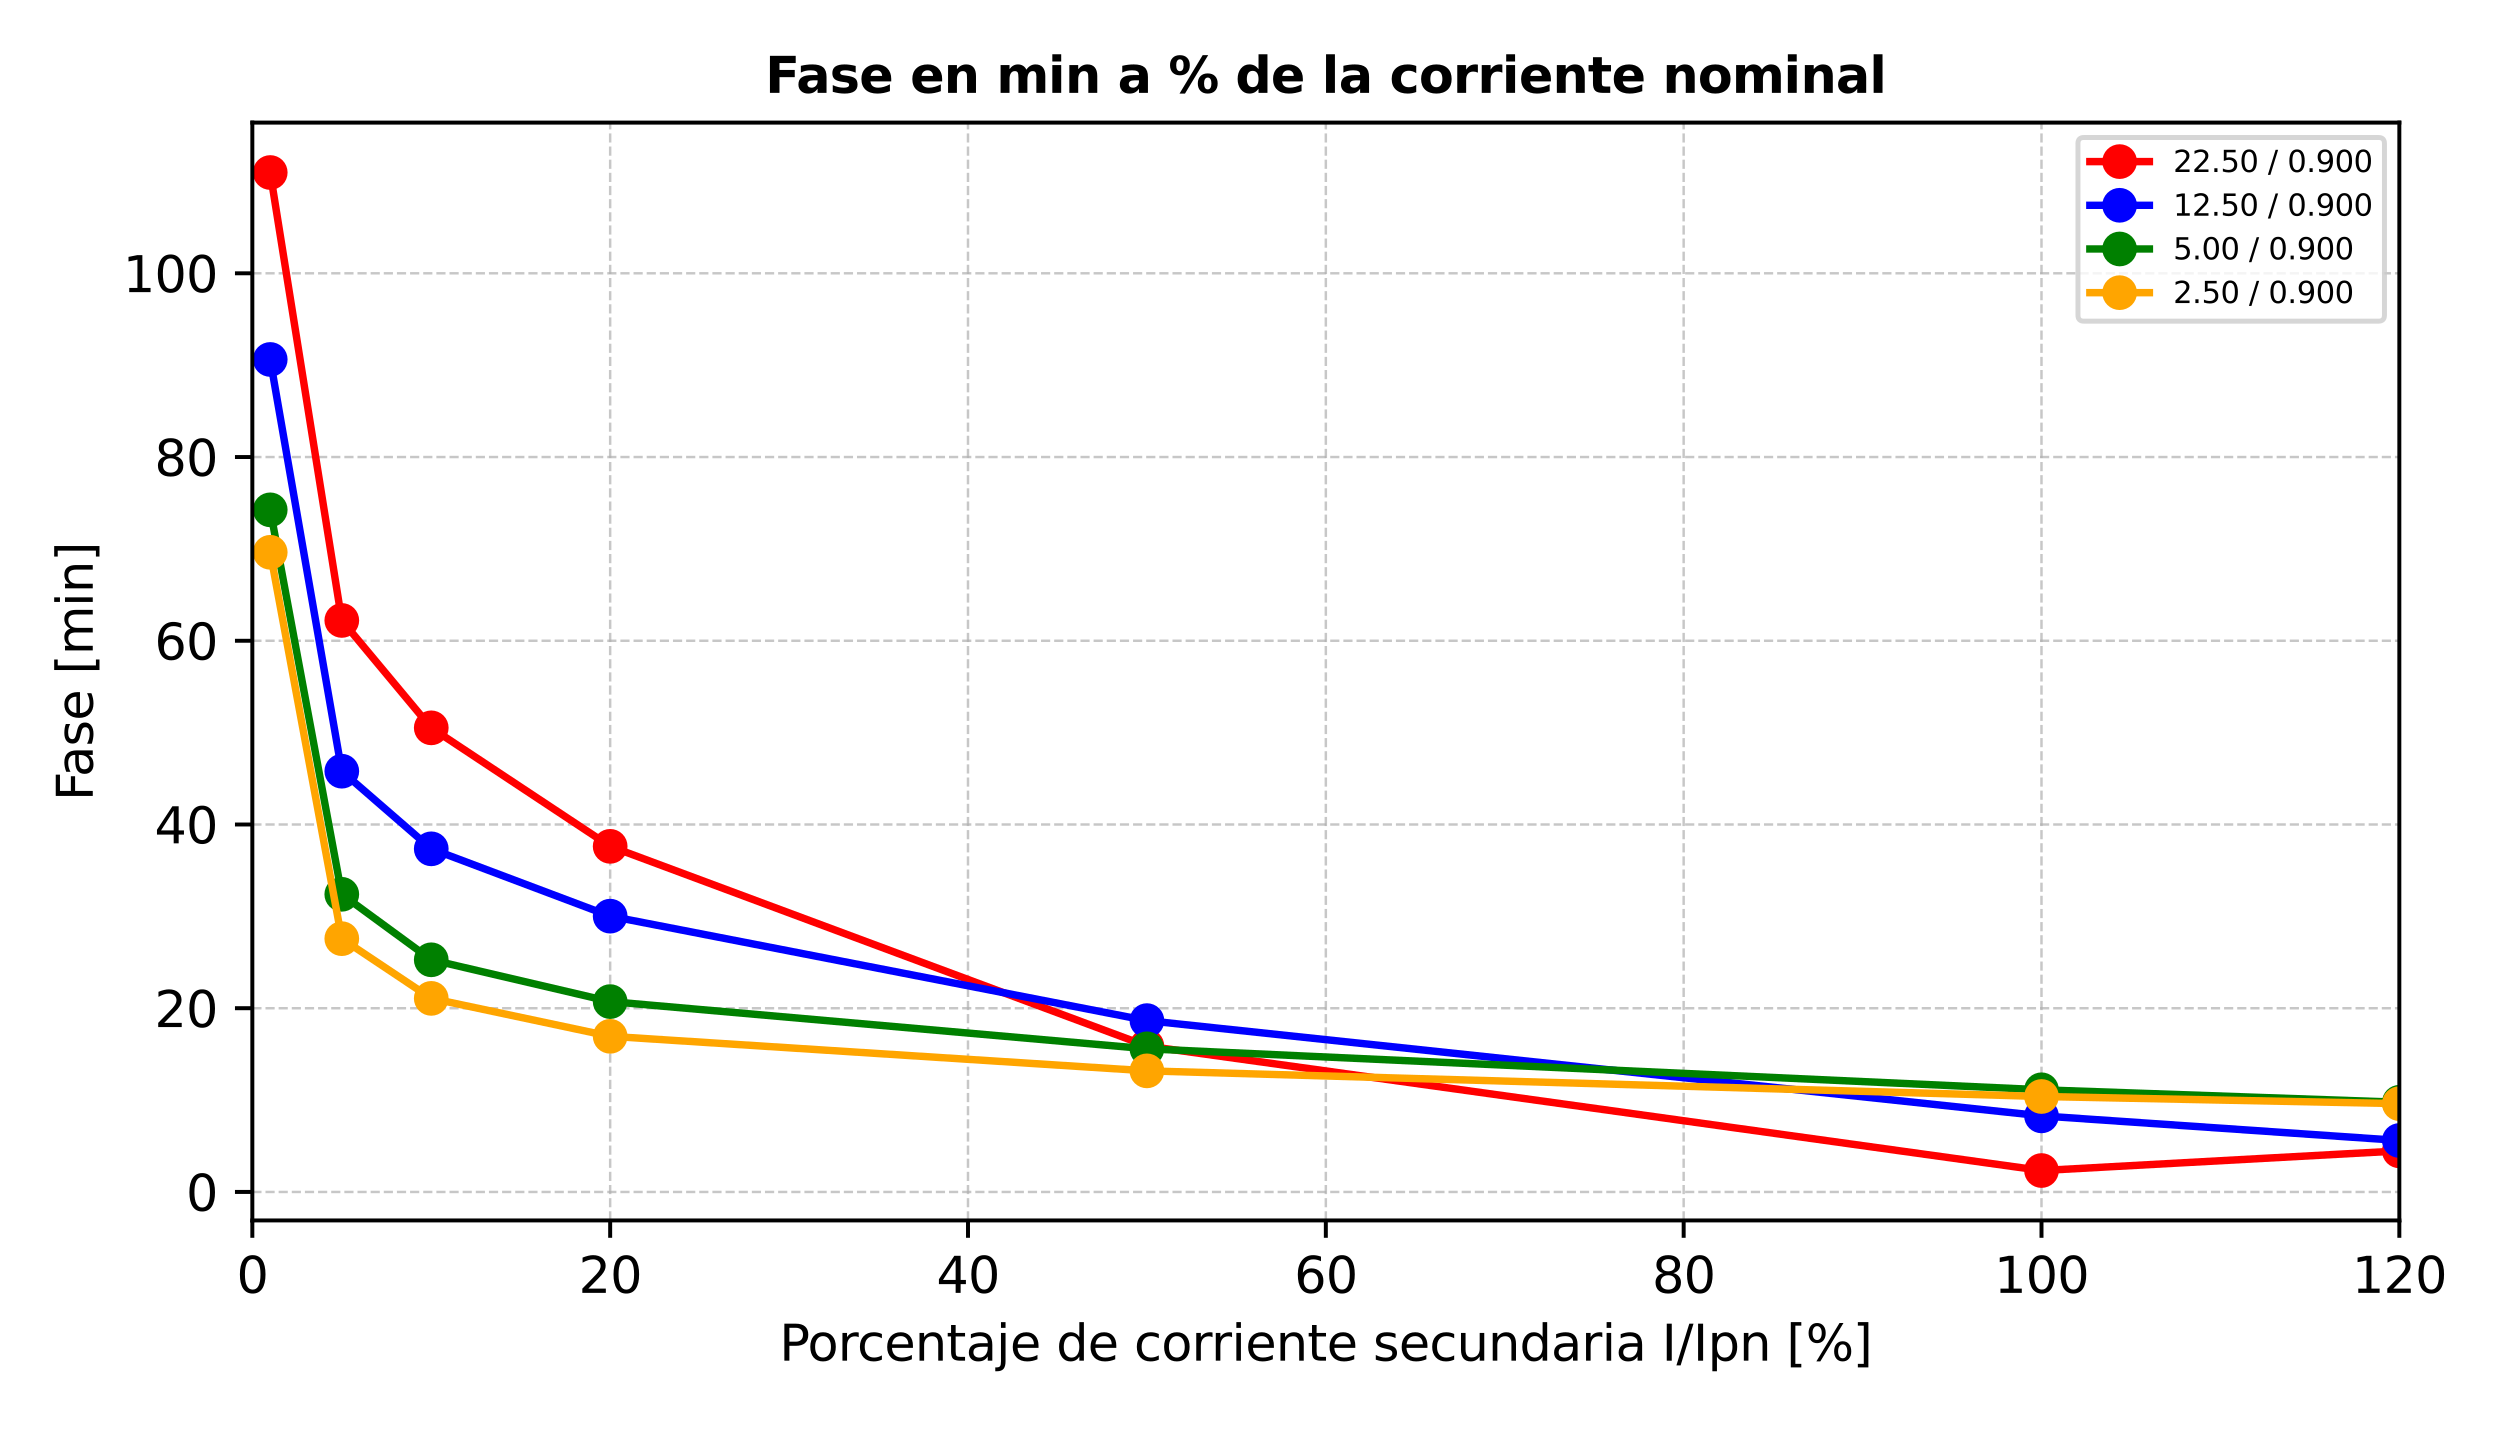<?xml version="1.0" encoding="utf-8" standalone="no"?>
<!DOCTYPE svg PUBLIC "-//W3C//DTD SVG 1.1//EN"
  "http://www.w3.org/Graphics/SVG/1.1/DTD/svg11.dtd">
<svg xmlns:xlink="http://www.w3.org/1999/xlink" width="504pt" height="288pt" viewBox="0 0 504 288" xmlns="http://www.w3.org/2000/svg" version="1.1">
 <defs>
  <style type="text/css">*{stroke-linejoin: round; stroke-linecap: butt}</style>
 </defs>
 <g id="figure_1">
  <g id="patch_1">
   <path d="M 0 288 
L 504 288 
L 504 0 
L 0 0 
z
" style="fill: #ffffff"/>
  </g>
  <g id="axes_1">
   <g id="patch_2">
    <path d="M 50.87 246.04 
L 483.705 246.04 
L 483.705 24.72 
L 50.87 24.72 
z
" style="fill: #ffffff"/>
   </g>
   <g id="matplotlib.axis_1">
    <g id="xtick_1">
     <g id="line2d_1">
      <path d="M 50.87 246.04 
L 50.87 24.72 
" clip-path="url(#p3340e2d8e7)" style="fill: none; stroke-dasharray: 1.85,0.8; stroke-dashoffset: 0; stroke: #b0b0b0; stroke-opacity: 0.7; stroke-width: 0.5"/>
     </g>
     <g id="line2d_2">
      <defs>
       <path id="m7d645f2544" d="M 0 0 
L 0 3.5 
" style="stroke: #000000; stroke-width: 0.8"/>
      </defs>
      <g>
       <use xlink:href="#m7d645f2544" x="50.87" y="246.04" style="stroke: #000000; stroke-width: 0.8"/>
      </g>
     </g>
     <g id="text_1">
      <!-- 0 -->
      <g transform="translate(47.689 260.638) scale(0.1 -0.1)">
       <defs>
        <path id="DejaVuSans-30" d="M 2034 4250 
Q 1547 4250 1301 3770 
Q 1056 3291 1056 2328 
Q 1056 1369 1301 889 
Q 1547 409 2034 409 
Q 2525 409 2770 889 
Q 3016 1369 3016 2328 
Q 3016 3291 2770 3770 
Q 2525 4250 2034 4250 
z
M 2034 4750 
Q 2819 4750 3233 4129 
Q 3647 3509 3647 2328 
Q 3647 1150 3233 529 
Q 2819 -91 2034 -91 
Q 1250 -91 836 529 
Q 422 1150 422 2328 
Q 422 3509 836 4129 
Q 1250 4750 2034 4750 
z
" transform="scale(0.016)"/>
       </defs>
       <use xlink:href="#DejaVuSans-30"/>
      </g>
     </g>
    </g>
    <g id="xtick_2">
     <g id="line2d_3">
      <path d="M 123.009 246.04 
L 123.009 24.72 
" clip-path="url(#p3340e2d8e7)" style="fill: none; stroke-dasharray: 1.85,0.8; stroke-dashoffset: 0; stroke: #b0b0b0; stroke-opacity: 0.7; stroke-width: 0.5"/>
     </g>
     <g id="line2d_4">
      <g>
       <use xlink:href="#m7d645f2544" x="123.009" y="246.04" style="stroke: #000000; stroke-width: 0.8"/>
      </g>
     </g>
     <g id="text_2">
      <!-- 20 -->
      <g transform="translate(116.647 260.638) scale(0.1 -0.1)">
       <defs>
        <path id="DejaVuSans-32" d="M 1228 531 
L 3431 531 
L 3431 0 
L 469 0 
L 469 531 
Q 828 903 1448 1529 
Q 2069 2156 2228 2338 
Q 2531 2678 2651 2914 
Q 2772 3150 2772 3378 
Q 2772 3750 2511 3984 
Q 2250 4219 1831 4219 
Q 1534 4219 1204 4116 
Q 875 4013 500 3803 
L 500 4441 
Q 881 4594 1212 4672 
Q 1544 4750 1819 4750 
Q 2544 4750 2975 4387 
Q 3406 4025 3406 3419 
Q 3406 3131 3298 2873 
Q 3191 2616 2906 2266 
Q 2828 2175 2409 1742 
Q 1991 1309 1228 531 
z
" transform="scale(0.016)"/>
       </defs>
       <use xlink:href="#DejaVuSans-32"/>
       <use xlink:href="#DejaVuSans-30" transform="translate(63.623 0)"/>
      </g>
     </g>
    </g>
    <g id="xtick_3">
     <g id="line2d_5">
      <path d="M 195.148 246.04 
L 195.148 24.72 
" clip-path="url(#p3340e2d8e7)" style="fill: none; stroke-dasharray: 1.85,0.8; stroke-dashoffset: 0; stroke: #b0b0b0; stroke-opacity: 0.7; stroke-width: 0.5"/>
     </g>
     <g id="line2d_6">
      <g>
       <use xlink:href="#m7d645f2544" x="195.148" y="246.04" style="stroke: #000000; stroke-width: 0.8"/>
      </g>
     </g>
     <g id="text_3">
      <!-- 40 -->
      <g transform="translate(188.786 260.638) scale(0.1 -0.1)">
       <defs>
        <path id="DejaVuSans-34" d="M 2419 4116 
L 825 1625 
L 2419 1625 
L 2419 4116 
z
M 2253 4666 
L 3047 4666 
L 3047 1625 
L 3713 1625 
L 3713 1100 
L 3047 1100 
L 3047 0 
L 2419 0 
L 2419 1100 
L 313 1100 
L 313 1709 
L 2253 4666 
z
" transform="scale(0.016)"/>
       </defs>
       <use xlink:href="#DejaVuSans-34"/>
       <use xlink:href="#DejaVuSans-30" transform="translate(63.623 0)"/>
      </g>
     </g>
    </g>
    <g id="xtick_4">
     <g id="line2d_7">
      <path d="M 267.288 246.04 
L 267.288 24.72 
" clip-path="url(#p3340e2d8e7)" style="fill: none; stroke-dasharray: 1.85,0.8; stroke-dashoffset: 0; stroke: #b0b0b0; stroke-opacity: 0.7; stroke-width: 0.5"/>
     </g>
     <g id="line2d_8">
      <g>
       <use xlink:href="#m7d645f2544" x="267.288" y="246.04" style="stroke: #000000; stroke-width: 0.8"/>
      </g>
     </g>
     <g id="text_4">
      <!-- 60 -->
      <g transform="translate(260.925 260.638) scale(0.1 -0.1)">
       <defs>
        <path id="DejaVuSans-36" d="M 2113 2584 
Q 1688 2584 1439 2293 
Q 1191 2003 1191 1497 
Q 1191 994 1439 701 
Q 1688 409 2113 409 
Q 2538 409 2786 701 
Q 3034 994 3034 1497 
Q 3034 2003 2786 2293 
Q 2538 2584 2113 2584 
z
M 3366 4563 
L 3366 3988 
Q 3128 4100 2886 4159 
Q 2644 4219 2406 4219 
Q 1781 4219 1451 3797 
Q 1122 3375 1075 2522 
Q 1259 2794 1537 2939 
Q 1816 3084 2150 3084 
Q 2853 3084 3261 2657 
Q 3669 2231 3669 1497 
Q 3669 778 3244 343 
Q 2819 -91 2113 -91 
Q 1303 -91 875 529 
Q 447 1150 447 2328 
Q 447 3434 972 4092 
Q 1497 4750 2381 4750 
Q 2619 4750 2861 4703 
Q 3103 4656 3366 4563 
z
" transform="scale(0.016)"/>
       </defs>
       <use xlink:href="#DejaVuSans-36"/>
       <use xlink:href="#DejaVuSans-30" transform="translate(63.623 0)"/>
      </g>
     </g>
    </g>
    <g id="xtick_5">
     <g id="line2d_9">
      <path d="M 339.427 246.04 
L 339.427 24.72 
" clip-path="url(#p3340e2d8e7)" style="fill: none; stroke-dasharray: 1.85,0.8; stroke-dashoffset: 0; stroke: #b0b0b0; stroke-opacity: 0.7; stroke-width: 0.5"/>
     </g>
     <g id="line2d_10">
      <g>
       <use xlink:href="#m7d645f2544" x="339.427" y="246.04" style="stroke: #000000; stroke-width: 0.8"/>
      </g>
     </g>
     <g id="text_5">
      <!-- 80 -->
      <g transform="translate(333.064 260.638) scale(0.1 -0.1)">
       <defs>
        <path id="DejaVuSans-38" d="M 2034 2216 
Q 1584 2216 1326 1975 
Q 1069 1734 1069 1313 
Q 1069 891 1326 650 
Q 1584 409 2034 409 
Q 2484 409 2743 651 
Q 3003 894 3003 1313 
Q 3003 1734 2745 1975 
Q 2488 2216 2034 2216 
z
M 1403 2484 
Q 997 2584 770 2862 
Q 544 3141 544 3541 
Q 544 4100 942 4425 
Q 1341 4750 2034 4750 
Q 2731 4750 3128 4425 
Q 3525 4100 3525 3541 
Q 3525 3141 3298 2862 
Q 3072 2584 2669 2484 
Q 3125 2378 3379 2068 
Q 3634 1759 3634 1313 
Q 3634 634 3220 271 
Q 2806 -91 2034 -91 
Q 1263 -91 848 271 
Q 434 634 434 1313 
Q 434 1759 690 2068 
Q 947 2378 1403 2484 
z
M 1172 3481 
Q 1172 3119 1398 2916 
Q 1625 2713 2034 2713 
Q 2441 2713 2670 2916 
Q 2900 3119 2900 3481 
Q 2900 3844 2670 4047 
Q 2441 4250 2034 4250 
Q 1625 4250 1398 4047 
Q 1172 3844 1172 3481 
z
" transform="scale(0.016)"/>
       </defs>
       <use xlink:href="#DejaVuSans-38"/>
       <use xlink:href="#DejaVuSans-30" transform="translate(63.623 0)"/>
      </g>
     </g>
    </g>
    <g id="xtick_6">
     <g id="line2d_11">
      <path d="M 411.566 246.04 
L 411.566 24.72 
" clip-path="url(#p3340e2d8e7)" style="fill: none; stroke-dasharray: 1.85,0.8; stroke-dashoffset: 0; stroke: #b0b0b0; stroke-opacity: 0.7; stroke-width: 0.5"/>
     </g>
     <g id="line2d_12">
      <g>
       <use xlink:href="#m7d645f2544" x="411.566" y="246.04" style="stroke: #000000; stroke-width: 0.8"/>
      </g>
     </g>
     <g id="text_6">
      <!-- 100 -->
      <g transform="translate(402.022 260.638) scale(0.1 -0.1)">
       <defs>
        <path id="DejaVuSans-31" d="M 794 531 
L 1825 531 
L 1825 4091 
L 703 3866 
L 703 4441 
L 1819 4666 
L 2450 4666 
L 2450 531 
L 3481 531 
L 3481 0 
L 794 0 
L 794 531 
z
" transform="scale(0.016)"/>
       </defs>
       <use xlink:href="#DejaVuSans-31"/>
       <use xlink:href="#DejaVuSans-30" transform="translate(63.623 0)"/>
       <use xlink:href="#DejaVuSans-30" transform="translate(127.246 0)"/>
      </g>
     </g>
    </g>
    <g id="xtick_7">
     <g id="line2d_13">
      <path d="M 483.705 246.04 
L 483.705 24.72 
" clip-path="url(#p3340e2d8e7)" style="fill: none; stroke-dasharray: 1.85,0.8; stroke-dashoffset: 0; stroke: #b0b0b0; stroke-opacity: 0.7; stroke-width: 0.5"/>
     </g>
     <g id="line2d_14">
      <g>
       <use xlink:href="#m7d645f2544" x="483.705" y="246.04" style="stroke: #000000; stroke-width: 0.8"/>
      </g>
     </g>
     <g id="text_7">
      <!-- 120 -->
      <g transform="translate(474.161 260.638) scale(0.1 -0.1)">
       <use xlink:href="#DejaVuSans-31"/>
       <use xlink:href="#DejaVuSans-32" transform="translate(63.623 0)"/>
       <use xlink:href="#DejaVuSans-30" transform="translate(127.246 0)"/>
      </g>
     </g>
    </g>
    <g id="text_8">
     <!-- Porcentaje de corriente secundaria I/Ipn [%] -->
     <g transform="translate(157.123 274.317) scale(0.1 -0.1)">
      <defs>
       <path id="DejaVuSans-50" d="M 1259 4147 
L 1259 2394 
L 2053 2394 
Q 2494 2394 2734 2622 
Q 2975 2850 2975 3272 
Q 2975 3691 2734 3919 
Q 2494 4147 2053 4147 
L 1259 4147 
z
M 628 4666 
L 2053 4666 
Q 2838 4666 3239 4311 
Q 3641 3956 3641 3272 
Q 3641 2581 3239 2228 
Q 2838 1875 2053 1875 
L 1259 1875 
L 1259 0 
L 628 0 
L 628 4666 
z
" transform="scale(0.016)"/>
       <path id="DejaVuSans-6f" d="M 1959 3097 
Q 1497 3097 1228 2736 
Q 959 2375 959 1747 
Q 959 1119 1226 758 
Q 1494 397 1959 397 
Q 2419 397 2687 759 
Q 2956 1122 2956 1747 
Q 2956 2369 2687 2733 
Q 2419 3097 1959 3097 
z
M 1959 3584 
Q 2709 3584 3137 3096 
Q 3566 2609 3566 1747 
Q 3566 888 3137 398 
Q 2709 -91 1959 -91 
Q 1206 -91 779 398 
Q 353 888 353 1747 
Q 353 2609 779 3096 
Q 1206 3584 1959 3584 
z
" transform="scale(0.016)"/>
       <path id="DejaVuSans-72" d="M 2631 2963 
Q 2534 3019 2420 3045 
Q 2306 3072 2169 3072 
Q 1681 3072 1420 2755 
Q 1159 2438 1159 1844 
L 1159 0 
L 581 0 
L 581 3500 
L 1159 3500 
L 1159 2956 
Q 1341 3275 1631 3429 
Q 1922 3584 2338 3584 
Q 2397 3584 2469 3576 
Q 2541 3569 2628 3553 
L 2631 2963 
z
" transform="scale(0.016)"/>
       <path id="DejaVuSans-63" d="M 3122 3366 
L 3122 2828 
Q 2878 2963 2633 3030 
Q 2388 3097 2138 3097 
Q 1578 3097 1268 2742 
Q 959 2388 959 1747 
Q 959 1106 1268 751 
Q 1578 397 2138 397 
Q 2388 397 2633 464 
Q 2878 531 3122 666 
L 3122 134 
Q 2881 22 2623 -34 
Q 2366 -91 2075 -91 
Q 1284 -91 818 406 
Q 353 903 353 1747 
Q 353 2603 823 3093 
Q 1294 3584 2113 3584 
Q 2378 3584 2631 3529 
Q 2884 3475 3122 3366 
z
" transform="scale(0.016)"/>
       <path id="DejaVuSans-65" d="M 3597 1894 
L 3597 1613 
L 953 1613 
Q 991 1019 1311 708 
Q 1631 397 2203 397 
Q 2534 397 2845 478 
Q 3156 559 3463 722 
L 3463 178 
Q 3153 47 2828 -22 
Q 2503 -91 2169 -91 
Q 1331 -91 842 396 
Q 353 884 353 1716 
Q 353 2575 817 3079 
Q 1281 3584 2069 3584 
Q 2775 3584 3186 3129 
Q 3597 2675 3597 1894 
z
M 3022 2063 
Q 3016 2534 2758 2815 
Q 2500 3097 2075 3097 
Q 1594 3097 1305 2825 
Q 1016 2553 972 2059 
L 3022 2063 
z
" transform="scale(0.016)"/>
       <path id="DejaVuSans-6e" d="M 3513 2113 
L 3513 0 
L 2938 0 
L 2938 2094 
Q 2938 2591 2744 2837 
Q 2550 3084 2163 3084 
Q 1697 3084 1428 2787 
Q 1159 2491 1159 1978 
L 1159 0 
L 581 0 
L 581 3500 
L 1159 3500 
L 1159 2956 
Q 1366 3272 1645 3428 
Q 1925 3584 2291 3584 
Q 2894 3584 3203 3211 
Q 3513 2838 3513 2113 
z
" transform="scale(0.016)"/>
       <path id="DejaVuSans-74" d="M 1172 4494 
L 1172 3500 
L 2356 3500 
L 2356 3053 
L 1172 3053 
L 1172 1153 
Q 1172 725 1289 603 
Q 1406 481 1766 481 
L 2356 481 
L 2356 0 
L 1766 0 
Q 1100 0 847 248 
Q 594 497 594 1153 
L 594 3053 
L 172 3053 
L 172 3500 
L 594 3500 
L 594 4494 
L 1172 4494 
z
" transform="scale(0.016)"/>
       <path id="DejaVuSans-61" d="M 2194 1759 
Q 1497 1759 1228 1600 
Q 959 1441 959 1056 
Q 959 750 1161 570 
Q 1363 391 1709 391 
Q 2188 391 2477 730 
Q 2766 1069 2766 1631 
L 2766 1759 
L 2194 1759 
z
M 3341 1997 
L 3341 0 
L 2766 0 
L 2766 531 
Q 2569 213 2275 61 
Q 1981 -91 1556 -91 
Q 1019 -91 701 211 
Q 384 513 384 1019 
Q 384 1609 779 1909 
Q 1175 2209 1959 2209 
L 2766 2209 
L 2766 2266 
Q 2766 2663 2505 2880 
Q 2244 3097 1772 3097 
Q 1472 3097 1187 3025 
Q 903 2953 641 2809 
L 641 3341 
Q 956 3463 1253 3523 
Q 1550 3584 1831 3584 
Q 2591 3584 2966 3190 
Q 3341 2797 3341 1997 
z
" transform="scale(0.016)"/>
       <path id="DejaVuSans-6a" d="M 603 3500 
L 1178 3500 
L 1178 -63 
Q 1178 -731 923 -1031 
Q 669 -1331 103 -1331 
L -116 -1331 
L -116 -844 
L 38 -844 
Q 366 -844 484 -692 
Q 603 -541 603 -63 
L 603 3500 
z
M 603 4863 
L 1178 4863 
L 1178 4134 
L 603 4134 
L 603 4863 
z
" transform="scale(0.016)"/>
       <path id="DejaVuSans-20" transform="scale(0.016)"/>
       <path id="DejaVuSans-64" d="M 2906 2969 
L 2906 4863 
L 3481 4863 
L 3481 0 
L 2906 0 
L 2906 525 
Q 2725 213 2448 61 
Q 2172 -91 1784 -91 
Q 1150 -91 751 415 
Q 353 922 353 1747 
Q 353 2572 751 3078 
Q 1150 3584 1784 3584 
Q 2172 3584 2448 3432 
Q 2725 3281 2906 2969 
z
M 947 1747 
Q 947 1113 1208 752 
Q 1469 391 1925 391 
Q 2381 391 2643 752 
Q 2906 1113 2906 1747 
Q 2906 2381 2643 2742 
Q 2381 3103 1925 3103 
Q 1469 3103 1208 2742 
Q 947 2381 947 1747 
z
" transform="scale(0.016)"/>
       <path id="DejaVuSans-69" d="M 603 3500 
L 1178 3500 
L 1178 0 
L 603 0 
L 603 3500 
z
M 603 4863 
L 1178 4863 
L 1178 4134 
L 603 4134 
L 603 4863 
z
" transform="scale(0.016)"/>
       <path id="DejaVuSans-73" d="M 2834 3397 
L 2834 2853 
Q 2591 2978 2328 3040 
Q 2066 3103 1784 3103 
Q 1356 3103 1142 2972 
Q 928 2841 928 2578 
Q 928 2378 1081 2264 
Q 1234 2150 1697 2047 
L 1894 2003 
Q 2506 1872 2764 1633 
Q 3022 1394 3022 966 
Q 3022 478 2636 193 
Q 2250 -91 1575 -91 
Q 1294 -91 989 -36 
Q 684 19 347 128 
L 347 722 
Q 666 556 975 473 
Q 1284 391 1588 391 
Q 1994 391 2212 530 
Q 2431 669 2431 922 
Q 2431 1156 2273 1281 
Q 2116 1406 1581 1522 
L 1381 1569 
Q 847 1681 609 1914 
Q 372 2147 372 2553 
Q 372 3047 722 3315 
Q 1072 3584 1716 3584 
Q 2034 3584 2315 3537 
Q 2597 3491 2834 3397 
z
" transform="scale(0.016)"/>
       <path id="DejaVuSans-75" d="M 544 1381 
L 544 3500 
L 1119 3500 
L 1119 1403 
Q 1119 906 1312 657 
Q 1506 409 1894 409 
Q 2359 409 2629 706 
Q 2900 1003 2900 1516 
L 2900 3500 
L 3475 3500 
L 3475 0 
L 2900 0 
L 2900 538 
Q 2691 219 2414 64 
Q 2138 -91 1772 -91 
Q 1169 -91 856 284 
Q 544 659 544 1381 
z
M 1991 3584 
L 1991 3584 
z
" transform="scale(0.016)"/>
       <path id="DejaVuSans-49" d="M 628 4666 
L 1259 4666 
L 1259 0 
L 628 0 
L 628 4666 
z
" transform="scale(0.016)"/>
       <path id="DejaVuSans-2f" d="M 1625 4666 
L 2156 4666 
L 531 -594 
L 0 -594 
L 1625 4666 
z
" transform="scale(0.016)"/>
       <path id="DejaVuSans-70" d="M 1159 525 
L 1159 -1331 
L 581 -1331 
L 581 3500 
L 1159 3500 
L 1159 2969 
Q 1341 3281 1617 3432 
Q 1894 3584 2278 3584 
Q 2916 3584 3314 3078 
Q 3713 2572 3713 1747 
Q 3713 922 3314 415 
Q 2916 -91 2278 -91 
Q 1894 -91 1617 61 
Q 1341 213 1159 525 
z
M 3116 1747 
Q 3116 2381 2855 2742 
Q 2594 3103 2138 3103 
Q 1681 3103 1420 2742 
Q 1159 2381 1159 1747 
Q 1159 1113 1420 752 
Q 1681 391 2138 391 
Q 2594 391 2855 752 
Q 3116 1113 3116 1747 
z
" transform="scale(0.016)"/>
       <path id="DejaVuSans-5b" d="M 550 4863 
L 1875 4863 
L 1875 4416 
L 1125 4416 
L 1125 -397 
L 1875 -397 
L 1875 -844 
L 550 -844 
L 550 4863 
z
" transform="scale(0.016)"/>
       <path id="DejaVuSans-25" d="M 4653 2053 
Q 4381 2053 4226 1822 
Q 4072 1591 4072 1178 
Q 4072 772 4226 539 
Q 4381 306 4653 306 
Q 4919 306 5073 539 
Q 5228 772 5228 1178 
Q 5228 1588 5073 1820 
Q 4919 2053 4653 2053 
z
M 4653 2450 
Q 5147 2450 5437 2106 
Q 5728 1763 5728 1178 
Q 5728 594 5436 251 
Q 5144 -91 4653 -91 
Q 4153 -91 3862 251 
Q 3572 594 3572 1178 
Q 3572 1766 3864 2108 
Q 4156 2450 4653 2450 
z
M 1428 4353 
Q 1159 4353 1004 4120 
Q 850 3888 850 3481 
Q 850 3069 1003 2837 
Q 1156 2606 1428 2606 
Q 1700 2606 1854 2837 
Q 2009 3069 2009 3481 
Q 2009 3884 1853 4118 
Q 1697 4353 1428 4353 
z
M 4250 4750 
L 4750 4750 
L 1831 -91 
L 1331 -91 
L 4250 4750 
z
M 1428 4750 
Q 1922 4750 2215 4408 
Q 2509 4066 2509 3481 
Q 2509 2891 2217 2550 
Q 1925 2209 1428 2209 
Q 931 2209 642 2551 
Q 353 2894 353 3481 
Q 353 4063 643 4406 
Q 934 4750 1428 4750 
z
" transform="scale(0.016)"/>
       <path id="DejaVuSans-5d" d="M 1947 4863 
L 1947 -844 
L 622 -844 
L 622 -397 
L 1369 -397 
L 1369 4416 
L 622 4416 
L 622 4863 
L 1947 4863 
z
" transform="scale(0.016)"/>
      </defs>
      <use xlink:href="#DejaVuSans-50"/>
      <use xlink:href="#DejaVuSans-6f" transform="translate(56.678 0)"/>
      <use xlink:href="#DejaVuSans-72" transform="translate(117.859 0)"/>
      <use xlink:href="#DejaVuSans-63" transform="translate(156.723 0)"/>
      <use xlink:href="#DejaVuSans-65" transform="translate(211.703 0)"/>
      <use xlink:href="#DejaVuSans-6e" transform="translate(273.227 0)"/>
      <use xlink:href="#DejaVuSans-74" transform="translate(336.605 0)"/>
      <use xlink:href="#DejaVuSans-61" transform="translate(375.814 0)"/>
      <use xlink:href="#DejaVuSans-6a" transform="translate(437.094 0)"/>
      <use xlink:href="#DejaVuSans-65" transform="translate(464.877 0)"/>
      <use xlink:href="#DejaVuSans-20" transform="translate(526.4 0)"/>
      <use xlink:href="#DejaVuSans-64" transform="translate(558.188 0)"/>
      <use xlink:href="#DejaVuSans-65" transform="translate(621.664 0)"/>
      <use xlink:href="#DejaVuSans-20" transform="translate(683.188 0)"/>
      <use xlink:href="#DejaVuSans-63" transform="translate(714.975 0)"/>
      <use xlink:href="#DejaVuSans-6f" transform="translate(769.955 0)"/>
      <use xlink:href="#DejaVuSans-72" transform="translate(831.137 0)"/>
      <use xlink:href="#DejaVuSans-72" transform="translate(870.5 0)"/>
      <use xlink:href="#DejaVuSans-69" transform="translate(911.613 0)"/>
      <use xlink:href="#DejaVuSans-65" transform="translate(939.396 0)"/>
      <use xlink:href="#DejaVuSans-6e" transform="translate(1000.92 0)"/>
      <use xlink:href="#DejaVuSans-74" transform="translate(1064.299 0)"/>
      <use xlink:href="#DejaVuSans-65" transform="translate(1103.508 0)"/>
      <use xlink:href="#DejaVuSans-20" transform="translate(1165.031 0)"/>
      <use xlink:href="#DejaVuSans-73" transform="translate(1196.818 0)"/>
      <use xlink:href="#DejaVuSans-65" transform="translate(1248.918 0)"/>
      <use xlink:href="#DejaVuSans-63" transform="translate(1310.441 0)"/>
      <use xlink:href="#DejaVuSans-75" transform="translate(1365.422 0)"/>
      <use xlink:href="#DejaVuSans-6e" transform="translate(1428.801 0)"/>
      <use xlink:href="#DejaVuSans-64" transform="translate(1492.18 0)"/>
      <use xlink:href="#DejaVuSans-61" transform="translate(1555.656 0)"/>
      <use xlink:href="#DejaVuSans-72" transform="translate(1616.936 0)"/>
      <use xlink:href="#DejaVuSans-69" transform="translate(1658.049 0)"/>
      <use xlink:href="#DejaVuSans-61" transform="translate(1685.832 0)"/>
      <use xlink:href="#DejaVuSans-20" transform="translate(1747.111 0)"/>
      <use xlink:href="#DejaVuSans-49" transform="translate(1778.898 0)"/>
      <use xlink:href="#DejaVuSans-2f" transform="translate(1808.391 0)"/>
      <use xlink:href="#DejaVuSans-49" transform="translate(1842.082 0)"/>
      <use xlink:href="#DejaVuSans-70" transform="translate(1871.574 0)"/>
      <use xlink:href="#DejaVuSans-6e" transform="translate(1935.051 0)"/>
      <use xlink:href="#DejaVuSans-20" transform="translate(1998.43 0)"/>
      <use xlink:href="#DejaVuSans-5b" transform="translate(2030.217 0)"/>
      <use xlink:href="#DejaVuSans-25" transform="translate(2069.23 0)"/>
      <use xlink:href="#DejaVuSans-5d" transform="translate(2164.25 0)"/>
     </g>
    </g>
   </g>
   <g id="matplotlib.axis_2">
    <g id="ytick_1">
     <g id="line2d_15">
      <path d="M 50.87 240.295 
L 483.705 240.295 
" clip-path="url(#p3340e2d8e7)" style="fill: none; stroke-dasharray: 1.85,0.8; stroke-dashoffset: 0; stroke: #b0b0b0; stroke-opacity: 0.7; stroke-width: 0.5"/>
     </g>
     <g id="line2d_16">
      <defs>
       <path id="m66dfff82c9" d="M 0 0 
L -3.5 0 
" style="stroke: #000000; stroke-width: 0.8"/>
      </defs>
      <g>
       <use xlink:href="#m66dfff82c9" x="50.87" y="240.295" style="stroke: #000000; stroke-width: 0.8"/>
      </g>
     </g>
     <g id="text_9">
      <!-- 0 -->
      <g transform="translate(37.508 244.094) scale(0.1 -0.1)">
       <use xlink:href="#DejaVuSans-30"/>
      </g>
     </g>
    </g>
    <g id="ytick_2">
     <g id="line2d_17">
      <path d="M 50.87 203.255 
L 483.705 203.255 
" clip-path="url(#p3340e2d8e7)" style="fill: none; stroke-dasharray: 1.85,0.8; stroke-dashoffset: 0; stroke: #b0b0b0; stroke-opacity: 0.7; stroke-width: 0.5"/>
     </g>
     <g id="line2d_18">
      <g>
       <use xlink:href="#m66dfff82c9" x="50.87" y="203.255" style="stroke: #000000; stroke-width: 0.8"/>
      </g>
     </g>
     <g id="text_10">
      <!-- 20 -->
      <g transform="translate(31.145 207.055) scale(0.1 -0.1)">
       <use xlink:href="#DejaVuSans-32"/>
       <use xlink:href="#DejaVuSans-30" transform="translate(63.623 0)"/>
      </g>
     </g>
    </g>
    <g id="ytick_3">
     <g id="line2d_19">
      <path d="M 50.87 166.216 
L 483.705 166.216 
" clip-path="url(#p3340e2d8e7)" style="fill: none; stroke-dasharray: 1.85,0.8; stroke-dashoffset: 0; stroke: #b0b0b0; stroke-opacity: 0.7; stroke-width: 0.5"/>
     </g>
     <g id="line2d_20">
      <g>
       <use xlink:href="#m66dfff82c9" x="50.87" y="166.216" style="stroke: #000000; stroke-width: 0.8"/>
      </g>
     </g>
     <g id="text_11">
      <!-- 40 -->
      <g transform="translate(31.145 170.015) scale(0.1 -0.1)">
       <use xlink:href="#DejaVuSans-34"/>
       <use xlink:href="#DejaVuSans-30" transform="translate(63.623 0)"/>
      </g>
     </g>
    </g>
    <g id="ytick_4">
     <g id="line2d_21">
      <path d="M 50.87 129.176 
L 483.705 129.176 
" clip-path="url(#p3340e2d8e7)" style="fill: none; stroke-dasharray: 1.85,0.8; stroke-dashoffset: 0; stroke: #b0b0b0; stroke-opacity: 0.7; stroke-width: 0.5"/>
     </g>
     <g id="line2d_22">
      <g>
       <use xlink:href="#m66dfff82c9" x="50.87" y="129.176" style="stroke: #000000; stroke-width: 0.8"/>
      </g>
     </g>
     <g id="text_12">
      <!-- 60 -->
      <g transform="translate(31.145 132.975) scale(0.1 -0.1)">
       <use xlink:href="#DejaVuSans-36"/>
       <use xlink:href="#DejaVuSans-30" transform="translate(63.623 0)"/>
      </g>
     </g>
    </g>
    <g id="ytick_5">
     <g id="line2d_23">
      <path d="M 50.87 92.136 
L 483.705 92.136 
" clip-path="url(#p3340e2d8e7)" style="fill: none; stroke-dasharray: 1.85,0.8; stroke-dashoffset: 0; stroke: #b0b0b0; stroke-opacity: 0.7; stroke-width: 0.5"/>
     </g>
     <g id="line2d_24">
      <g>
       <use xlink:href="#m66dfff82c9" x="50.87" y="92.136" style="stroke: #000000; stroke-width: 0.8"/>
      </g>
     </g>
     <g id="text_13">
      <!-- 80 -->
      <g transform="translate(31.145 95.935) scale(0.1 -0.1)">
       <use xlink:href="#DejaVuSans-38"/>
       <use xlink:href="#DejaVuSans-30" transform="translate(63.623 0)"/>
      </g>
     </g>
    </g>
    <g id="ytick_6">
     <g id="line2d_25">
      <path d="M 50.87 55.096 
L 483.705 55.096 
" clip-path="url(#p3340e2d8e7)" style="fill: none; stroke-dasharray: 1.85,0.8; stroke-dashoffset: 0; stroke: #b0b0b0; stroke-opacity: 0.7; stroke-width: 0.5"/>
     </g>
     <g id="line2d_26">
      <g>
       <use xlink:href="#m66dfff82c9" x="50.87" y="55.096" style="stroke: #000000; stroke-width: 0.8"/>
      </g>
     </g>
     <g id="text_14">
      <!-- 100 -->
      <g transform="translate(24.782 58.896) scale(0.1 -0.1)">
       <use xlink:href="#DejaVuSans-31"/>
       <use xlink:href="#DejaVuSans-30" transform="translate(63.623 0)"/>
       <use xlink:href="#DejaVuSans-30" transform="translate(127.246 0)"/>
      </g>
     </g>
    </g>
    <g id="text_15">
     <!-- Fase [min] -->
     <g transform="translate(18.703 161.464) rotate(-90) scale(0.1 -0.1)">
      <defs>
       <path id="DejaVuSans-46" d="M 628 4666 
L 3309 4666 
L 3309 4134 
L 1259 4134 
L 1259 2759 
L 3109 2759 
L 3109 2228 
L 1259 2228 
L 1259 0 
L 628 0 
L 628 4666 
z
" transform="scale(0.016)"/>
       <path id="DejaVuSans-6d" d="M 3328 2828 
Q 3544 3216 3844 3400 
Q 4144 3584 4550 3584 
Q 5097 3584 5394 3201 
Q 5691 2819 5691 2113 
L 5691 0 
L 5113 0 
L 5113 2094 
Q 5113 2597 4934 2840 
Q 4756 3084 4391 3084 
Q 3944 3084 3684 2787 
Q 3425 2491 3425 1978 
L 3425 0 
L 2847 0 
L 2847 2094 
Q 2847 2600 2669 2842 
Q 2491 3084 2119 3084 
Q 1678 3084 1418 2786 
Q 1159 2488 1159 1978 
L 1159 0 
L 581 0 
L 581 3500 
L 1159 3500 
L 1159 2956 
Q 1356 3278 1631 3431 
Q 1906 3584 2284 3584 
Q 2666 3584 2933 3390 
Q 3200 3197 3328 2828 
z
" transform="scale(0.016)"/>
      </defs>
      <use xlink:href="#DejaVuSans-46"/>
      <use xlink:href="#DejaVuSans-61" transform="translate(48.395 0)"/>
      <use xlink:href="#DejaVuSans-73" transform="translate(109.674 0)"/>
      <use xlink:href="#DejaVuSans-65" transform="translate(161.773 0)"/>
      <use xlink:href="#DejaVuSans-20" transform="translate(223.297 0)"/>
      <use xlink:href="#DejaVuSans-5b" transform="translate(255.084 0)"/>
      <use xlink:href="#DejaVuSans-6d" transform="translate(294.098 0)"/>
      <use xlink:href="#DejaVuSans-69" transform="translate(391.51 0)"/>
      <use xlink:href="#DejaVuSans-6e" transform="translate(419.293 0)"/>
      <use xlink:href="#DejaVuSans-5d" transform="translate(482.672 0)"/>
     </g>
    </g>
   </g>
   <g id="line2d_27">
    <path d="M 54.477 34.78 
L 68.905 125.083 
L 86.94 146.733 
L 123.009 170.623 
L 231.218 210.886 
L 411.566 235.98 
L 483.705 232.017 
L 505 227.458 
" clip-path="url(#p3340e2d8e7)" style="fill: none; stroke: #ff0000; stroke-width: 1.5; stroke-linecap: square"/>
    <defs>
     <path id="me50347dbfd" d="M 0 3 
C 0.796 3 1.559 2.684 2.121 2.121 
C 2.684 1.559 3 0.796 3 0 
C 3 -0.796 2.684 -1.559 2.121 -2.121 
C 1.559 -2.684 0.796 -3 0 -3 
C -0.796 -3 -1.559 -2.684 -2.121 -2.121 
C -2.684 -1.559 -3 -0.796 -3 0 
C -3 0.796 -2.684 1.559 -2.121 2.121 
C -1.559 2.684 -0.796 3 0 3 
z
" style="stroke: #ff0000"/>
    </defs>
    <g clip-path="url(#p3340e2d8e7)">
     <use xlink:href="#me50347dbfd" x="54.477" y="34.78" style="fill: #ff0000; stroke: #ff0000"/>
     <use xlink:href="#me50347dbfd" x="68.905" y="125.083" style="fill: #ff0000; stroke: #ff0000"/>
     <use xlink:href="#me50347dbfd" x="86.94" y="146.733" style="fill: #ff0000; stroke: #ff0000"/>
     <use xlink:href="#me50347dbfd" x="123.009" y="170.623" style="fill: #ff0000; stroke: #ff0000"/>
     <use xlink:href="#me50347dbfd" x="231.218" y="210.886" style="fill: #ff0000; stroke: #ff0000"/>
     <use xlink:href="#me50347dbfd" x="411.566" y="235.98" style="fill: #ff0000; stroke: #ff0000"/>
     <use xlink:href="#me50347dbfd" x="483.705" y="232.017" style="fill: #ff0000; stroke: #ff0000"/>
     <use xlink:href="#me50347dbfd" x="530.595" y="221.979" style="fill: #ff0000; stroke: #ff0000"/>
    </g>
   </g>
   <g id="line2d_28">
    <path d="M 54.477 72.468 
L 68.905 155.474 
L 86.94 171.123 
L 123.009 184.698 
L 231.218 205.756 
L 411.566 224.961 
L 483.705 229.924 
L 505 231.261 
" clip-path="url(#p3340e2d8e7)" style="fill: none; stroke: #0000ff; stroke-width: 1.5; stroke-linecap: square"/>
    <defs>
     <path id="mcf605ad8f7" d="M 0 3 
C 0.796 3 1.559 2.684 2.121 2.121 
C 2.684 1.559 3 0.796 3 0 
C 3 -0.796 2.684 -1.559 2.121 -2.121 
C 1.559 -2.684 0.796 -3 0 -3 
C -0.796 -3 -1.559 -2.684 -2.121 -2.121 
C -2.684 -1.559 -3 -0.796 -3 0 
C -3 0.796 -2.684 1.559 -2.121 2.121 
C -1.559 2.684 -0.796 3 0 3 
z
" style="stroke: #0000ff"/>
    </defs>
    <g clip-path="url(#p3340e2d8e7)">
     <use xlink:href="#mcf605ad8f7" x="54.477" y="72.468" style="fill: #0000ff; stroke: #0000ff"/>
     <use xlink:href="#mcf605ad8f7" x="68.905" y="155.474" style="fill: #0000ff; stroke: #0000ff"/>
     <use xlink:href="#mcf605ad8f7" x="86.94" y="171.123" style="fill: #0000ff; stroke: #0000ff"/>
     <use xlink:href="#mcf605ad8f7" x="123.009" y="184.698" style="fill: #0000ff; stroke: #0000ff"/>
     <use xlink:href="#mcf605ad8f7" x="231.218" y="205.756" style="fill: #0000ff; stroke: #0000ff"/>
     <use xlink:href="#mcf605ad8f7" x="411.566" y="224.961" style="fill: #0000ff; stroke: #0000ff"/>
     <use xlink:href="#mcf605ad8f7" x="483.705" y="229.924" style="fill: #0000ff; stroke: #0000ff"/>
     <use xlink:href="#mcf605ad8f7" x="530.595" y="232.869" style="fill: #0000ff; stroke: #0000ff"/>
    </g>
   </g>
   <g id="line2d_29">
    <path d="M 54.477 102.785 
L 68.905 180.291 
L 86.94 193.495 
L 123.009 201.922 
L 231.218 211.441 
L 411.566 219.701 
L 483.705 222.22 
L 505 222.884 
" clip-path="url(#p3340e2d8e7)" style="fill: none; stroke: #008000; stroke-width: 1.5; stroke-linecap: square"/>
    <defs>
     <path id="mdf7b95ef01" d="M 0 3 
C 0.796 3 1.559 2.684 2.121 2.121 
C 2.684 1.559 3 0.796 3 0 
C 3 -0.796 2.684 -1.559 2.121 -2.121 
C 1.559 -2.684 0.796 -3 0 -3 
C -0.796 -3 -1.559 -2.684 -2.121 -2.121 
C -2.684 -1.559 -3 -0.796 -3 0 
C -3 0.796 -2.684 1.559 -2.121 2.121 
C -1.559 2.684 -0.796 3 0 3 
z
" style="stroke: #008000"/>
    </defs>
    <g clip-path="url(#p3340e2d8e7)">
     <use xlink:href="#mdf7b95ef01" x="54.477" y="102.785" style="fill: #008000; stroke: #008000"/>
     <use xlink:href="#mdf7b95ef01" x="68.905" y="180.291" style="fill: #008000; stroke: #008000"/>
     <use xlink:href="#mdf7b95ef01" x="86.94" y="193.495" style="fill: #008000; stroke: #008000"/>
     <use xlink:href="#mdf7b95ef01" x="123.009" y="201.922" style="fill: #008000; stroke: #008000"/>
     <use xlink:href="#mdf7b95ef01" x="231.218" y="211.441" style="fill: #008000; stroke: #008000"/>
     <use xlink:href="#mdf7b95ef01" x="411.566" y="219.701" style="fill: #008000; stroke: #008000"/>
     <use xlink:href="#mdf7b95ef01" x="483.705" y="222.22" style="fill: #008000; stroke: #008000"/>
     <use xlink:href="#mdf7b95ef01" x="530.595" y="223.683" style="fill: #008000; stroke: #008000"/>
    </g>
   </g>
   <g id="line2d_30">
    <path d="M 54.477 111.341 
L 68.905 189.236 
L 86.94 201.274 
L 123.009 208.922 
L 231.218 215.886 
L 411.566 221.053 
L 483.705 222.498 
L 505 222.884 
" clip-path="url(#p3340e2d8e7)" style="fill: none; stroke: #ffa500; stroke-width: 1.5; stroke-linecap: square"/>
    <defs>
     <path id="mc75c825440" d="M 0 3 
C 0.796 3 1.559 2.684 2.121 2.121 
C 2.684 1.559 3 0.796 3 0 
C 3 -0.796 2.684 -1.559 2.121 -2.121 
C 1.559 -2.684 0.796 -3 0 -3 
C -0.796 -3 -1.559 -2.684 -2.121 -2.121 
C -2.684 -1.559 -3 -0.796 -3 0 
C -3 0.796 -2.684 1.559 -2.121 2.121 
C -1.559 2.684 -0.796 3 0 3 
z
" style="stroke: #ffa500"/>
    </defs>
    <g clip-path="url(#p3340e2d8e7)">
     <use xlink:href="#mc75c825440" x="54.477" y="111.341" style="fill: #ffa500; stroke: #ffa500"/>
     <use xlink:href="#mc75c825440" x="68.905" y="189.236" style="fill: #ffa500; stroke: #ffa500"/>
     <use xlink:href="#mc75c825440" x="86.94" y="201.274" style="fill: #ffa500; stroke: #ffa500"/>
     <use xlink:href="#mc75c825440" x="123.009" y="208.922" style="fill: #ffa500; stroke: #ffa500"/>
     <use xlink:href="#mc75c825440" x="231.218" y="215.886" style="fill: #ffa500; stroke: #ffa500"/>
     <use xlink:href="#mc75c825440" x="411.566" y="221.053" style="fill: #ffa500; stroke: #ffa500"/>
     <use xlink:href="#mc75c825440" x="483.705" y="222.498" style="fill: #ffa500; stroke: #ffa500"/>
     <use xlink:href="#mc75c825440" x="530.595" y="223.349" style="fill: #ffa500; stroke: #ffa500"/>
    </g>
   </g>
   <g id="patch_3">
    <path d="M 50.87 246.04 
L 50.87 24.72 
" style="fill: none; stroke: #000000; stroke-width: 0.8; stroke-linejoin: miter; stroke-linecap: square"/>
   </g>
   <g id="patch_4">
    <path d="M 483.705 246.04 
L 483.705 24.72 
" style="fill: none; stroke: #000000; stroke-width: 0.8; stroke-linejoin: miter; stroke-linecap: square"/>
   </g>
   <g id="patch_5">
    <path d="M 50.87 246.04 
L 483.705 246.04 
" style="fill: none; stroke: #000000; stroke-width: 0.8; stroke-linejoin: miter; stroke-linecap: square"/>
   </g>
   <g id="patch_6">
    <path d="M 50.87 24.72 
L 483.705 24.72 
" style="fill: none; stroke: #000000; stroke-width: 0.8; stroke-linejoin: miter; stroke-linecap: square"/>
   </g>
   <g id="text_16">
    <!-- Fase en min a % de la corriente nominal -->
    <g transform="translate(154.279 18.72) scale(0.1 -0.1)">
     <defs>
      <path id="DejaVuSans-Bold-46" d="M 588 4666 
L 3834 4666 
L 3834 3756 
L 1791 3756 
L 1791 2888 
L 3713 2888 
L 3713 1978 
L 1791 1978 
L 1791 0 
L 588 0 
L 588 4666 
z
" transform="scale(0.016)"/>
      <path id="DejaVuSans-Bold-61" d="M 2106 1575 
Q 1756 1575 1579 1456 
Q 1403 1338 1403 1106 
Q 1403 894 1545 773 
Q 1688 653 1941 653 
Q 2256 653 2472 879 
Q 2688 1106 2688 1447 
L 2688 1575 
L 2106 1575 
z
M 3816 1997 
L 3816 0 
L 2688 0 
L 2688 519 
Q 2463 200 2181 54 
Q 1900 -91 1497 -91 
Q 953 -91 614 226 
Q 275 544 275 1050 
Q 275 1666 698 1953 
Q 1122 2241 2028 2241 
L 2688 2241 
L 2688 2328 
Q 2688 2594 2478 2717 
Q 2269 2841 1825 2841 
Q 1466 2841 1156 2769 
Q 847 2697 581 2553 
L 581 3406 
Q 941 3494 1303 3539 
Q 1666 3584 2028 3584 
Q 2975 3584 3395 3211 
Q 3816 2838 3816 1997 
z
" transform="scale(0.016)"/>
      <path id="DejaVuSans-Bold-73" d="M 3272 3391 
L 3272 2541 
Q 2913 2691 2578 2766 
Q 2244 2841 1947 2841 
Q 1628 2841 1473 2761 
Q 1319 2681 1319 2516 
Q 1319 2381 1436 2309 
Q 1553 2238 1856 2203 
L 2053 2175 
Q 2913 2066 3209 1816 
Q 3506 1566 3506 1031 
Q 3506 472 3093 190 
Q 2681 -91 1863 -91 
Q 1516 -91 1145 -36 
Q 775 19 384 128 
L 384 978 
Q 719 816 1070 734 
Q 1422 653 1784 653 
Q 2113 653 2278 743 
Q 2444 834 2444 1013 
Q 2444 1163 2330 1236 
Q 2216 1309 1875 1350 
L 1678 1375 
Q 931 1469 631 1722 
Q 331 1975 331 2491 
Q 331 3047 712 3315 
Q 1094 3584 1881 3584 
Q 2191 3584 2531 3537 
Q 2872 3491 3272 3391 
z
" transform="scale(0.016)"/>
      <path id="DejaVuSans-Bold-65" d="M 4031 1759 
L 4031 1441 
L 1416 1441 
Q 1456 1047 1700 850 
Q 1944 653 2381 653 
Q 2734 653 3104 758 
Q 3475 863 3866 1075 
L 3866 213 
Q 3469 63 3072 -14 
Q 2675 -91 2278 -91 
Q 1328 -91 801 392 
Q 275 875 275 1747 
Q 275 2603 792 3093 
Q 1309 3584 2216 3584 
Q 3041 3584 3536 3087 
Q 4031 2591 4031 1759 
z
M 2881 2131 
Q 2881 2450 2695 2645 
Q 2509 2841 2209 2841 
Q 1884 2841 1681 2658 
Q 1478 2475 1428 2131 
L 2881 2131 
z
" transform="scale(0.016)"/>
      <path id="DejaVuSans-Bold-20" transform="scale(0.016)"/>
      <path id="DejaVuSans-Bold-6e" d="M 4056 2131 
L 4056 0 
L 2931 0 
L 2931 347 
L 2931 1631 
Q 2931 2084 2911 2256 
Q 2891 2428 2841 2509 
Q 2775 2619 2662 2680 
Q 2550 2741 2406 2741 
Q 2056 2741 1856 2470 
Q 1656 2200 1656 1722 
L 1656 0 
L 538 0 
L 538 3500 
L 1656 3500 
L 1656 2988 
Q 1909 3294 2193 3439 
Q 2478 3584 2822 3584 
Q 3428 3584 3742 3212 
Q 4056 2841 4056 2131 
z
" transform="scale(0.016)"/>
      <path id="DejaVuSans-Bold-6d" d="M 3781 2919 
Q 3994 3244 4286 3414 
Q 4578 3584 4928 3584 
Q 5531 3584 5847 3212 
Q 6163 2841 6163 2131 
L 6163 0 
L 5038 0 
L 5038 1825 
Q 5041 1866 5042 1909 
Q 5044 1953 5044 2034 
Q 5044 2406 4934 2573 
Q 4825 2741 4581 2741 
Q 4263 2741 4089 2478 
Q 3916 2216 3909 1719 
L 3909 0 
L 2784 0 
L 2784 1825 
Q 2784 2406 2684 2573 
Q 2584 2741 2328 2741 
Q 2006 2741 1831 2477 
Q 1656 2213 1656 1722 
L 1656 0 
L 531 0 
L 531 3500 
L 1656 3500 
L 1656 2988 
Q 1863 3284 2130 3434 
Q 2397 3584 2719 3584 
Q 3081 3584 3359 3409 
Q 3638 3234 3781 2919 
z
" transform="scale(0.016)"/>
      <path id="DejaVuSans-Bold-69" d="M 538 3500 
L 1656 3500 
L 1656 0 
L 538 0 
L 538 3500 
z
M 538 4863 
L 1656 4863 
L 1656 3950 
L 538 3950 
L 538 4863 
z
" transform="scale(0.016)"/>
      <path id="DejaVuSans-Bold-25" d="M 4959 1925 
Q 4738 1925 4616 1733 
Q 4494 1541 4494 1184 
Q 4494 825 4614 633 
Q 4734 441 4959 441 
Q 5184 441 5303 633 
Q 5422 825 5422 1184 
Q 5422 1541 5301 1733 
Q 5181 1925 4959 1925 
z
M 4959 2450 
Q 5541 2450 5875 2112 
Q 6209 1775 6209 1184 
Q 6209 594 5875 251 
Q 5541 -91 4959 -91 
Q 4378 -91 4042 251 
Q 3706 594 3706 1184 
Q 3706 1772 4042 2111 
Q 4378 2450 4959 2450 
z
M 2094 -91 
L 1403 -91 
L 4319 4750 
L 5013 4750 
L 2094 -91 
z
M 1453 4750 
Q 2034 4750 2367 4411 
Q 2700 4072 2700 3481 
Q 2700 2891 2367 2550 
Q 2034 2209 1453 2209 
Q 872 2209 539 2550 
Q 206 2891 206 3481 
Q 206 4072 539 4411 
Q 872 4750 1453 4750 
z
M 1453 4225 
Q 1228 4225 1106 4031 
Q 984 3838 984 3481 
Q 984 3122 1106 2926 
Q 1228 2731 1453 2731 
Q 1678 2731 1798 2926 
Q 1919 3122 1919 3481 
Q 1919 3838 1797 4031 
Q 1675 4225 1453 4225 
z
" transform="scale(0.016)"/>
      <path id="DejaVuSans-Bold-64" d="M 2919 2988 
L 2919 4863 
L 4044 4863 
L 4044 0 
L 2919 0 
L 2919 506 
Q 2688 197 2409 53 
Q 2131 -91 1766 -91 
Q 1119 -91 703 423 
Q 288 938 288 1747 
Q 288 2556 703 3070 
Q 1119 3584 1766 3584 
Q 2128 3584 2408 3439 
Q 2688 3294 2919 2988 
z
M 2181 722 
Q 2541 722 2730 984 
Q 2919 1247 2919 1747 
Q 2919 2247 2730 2509 
Q 2541 2772 2181 2772 
Q 1825 2772 1636 2509 
Q 1447 2247 1447 1747 
Q 1447 1247 1636 984 
Q 1825 722 2181 722 
z
" transform="scale(0.016)"/>
      <path id="DejaVuSans-Bold-6c" d="M 538 4863 
L 1656 4863 
L 1656 0 
L 538 0 
L 538 4863 
z
" transform="scale(0.016)"/>
      <path id="DejaVuSans-Bold-63" d="M 3366 3391 
L 3366 2478 
Q 3138 2634 2908 2709 
Q 2678 2784 2431 2784 
Q 1963 2784 1702 2511 
Q 1441 2238 1441 1747 
Q 1441 1256 1702 982 
Q 1963 709 2431 709 
Q 2694 709 2930 787 
Q 3166 866 3366 1019 
L 3366 103 
Q 3103 6 2833 -42 
Q 2563 -91 2291 -91 
Q 1344 -91 809 395 
Q 275 881 275 1747 
Q 275 2613 809 3098 
Q 1344 3584 2291 3584 
Q 2566 3584 2833 3536 
Q 3100 3488 3366 3391 
z
" transform="scale(0.016)"/>
      <path id="DejaVuSans-Bold-6f" d="M 2203 2784 
Q 1831 2784 1636 2517 
Q 1441 2250 1441 1747 
Q 1441 1244 1636 976 
Q 1831 709 2203 709 
Q 2569 709 2762 976 
Q 2956 1244 2956 1747 
Q 2956 2250 2762 2517 
Q 2569 2784 2203 2784 
z
M 2203 3584 
Q 3106 3584 3614 3096 
Q 4122 2609 4122 1747 
Q 4122 884 3614 396 
Q 3106 -91 2203 -91 
Q 1297 -91 786 396 
Q 275 884 275 1747 
Q 275 2609 786 3096 
Q 1297 3584 2203 3584 
z
" transform="scale(0.016)"/>
      <path id="DejaVuSans-Bold-72" d="M 3138 2547 
Q 2991 2616 2845 2648 
Q 2700 2681 2553 2681 
Q 2122 2681 1889 2404 
Q 1656 2128 1656 1613 
L 1656 0 
L 538 0 
L 538 3500 
L 1656 3500 
L 1656 2925 
Q 1872 3269 2151 3426 
Q 2431 3584 2822 3584 
Q 2878 3584 2943 3579 
Q 3009 3575 3134 3559 
L 3138 2547 
z
" transform="scale(0.016)"/>
      <path id="DejaVuSans-Bold-74" d="M 1759 4494 
L 1759 3500 
L 2913 3500 
L 2913 2700 
L 1759 2700 
L 1759 1216 
Q 1759 972 1856 886 
Q 1953 800 2241 800 
L 2816 800 
L 2816 0 
L 1856 0 
Q 1194 0 917 276 
Q 641 553 641 1216 
L 641 2700 
L 84 2700 
L 84 3500 
L 641 3500 
L 641 4494 
L 1759 4494 
z
" transform="scale(0.016)"/>
     </defs>
     <use xlink:href="#DejaVuSans-Bold-46"/>
     <use xlink:href="#DejaVuSans-Bold-61" transform="translate(62.436 0)"/>
     <use xlink:href="#DejaVuSans-Bold-73" transform="translate(129.916 0)"/>
     <use xlink:href="#DejaVuSans-Bold-65" transform="translate(189.438 0)"/>
     <use xlink:href="#DejaVuSans-Bold-20" transform="translate(257.26 0)"/>
     <use xlink:href="#DejaVuSans-Bold-65" transform="translate(292.074 0)"/>
     <use xlink:href="#DejaVuSans-Bold-6e" transform="translate(359.896 0)"/>
     <use xlink:href="#DejaVuSans-Bold-20" transform="translate(431.088 0)"/>
     <use xlink:href="#DejaVuSans-Bold-6d" transform="translate(465.902 0)"/>
     <use xlink:href="#DejaVuSans-Bold-69" transform="translate(570.102 0)"/>
     <use xlink:href="#DejaVuSans-Bold-6e" transform="translate(604.379 0)"/>
     <use xlink:href="#DejaVuSans-Bold-20" transform="translate(675.57 0)"/>
     <use xlink:href="#DejaVuSans-Bold-61" transform="translate(710.385 0)"/>
     <use xlink:href="#DejaVuSans-Bold-20" transform="translate(777.865 0)"/>
     <use xlink:href="#DejaVuSans-Bold-25" transform="translate(812.68 0)"/>
     <use xlink:href="#DejaVuSans-Bold-20" transform="translate(912.875 0)"/>
     <use xlink:href="#DejaVuSans-Bold-64" transform="translate(947.689 0)"/>
     <use xlink:href="#DejaVuSans-Bold-65" transform="translate(1019.271 0)"/>
     <use xlink:href="#DejaVuSans-Bold-20" transform="translate(1087.094 0)"/>
     <use xlink:href="#DejaVuSans-Bold-6c" transform="translate(1121.908 0)"/>
     <use xlink:href="#DejaVuSans-Bold-61" transform="translate(1156.186 0)"/>
     <use xlink:href="#DejaVuSans-Bold-20" transform="translate(1223.666 0)"/>
     <use xlink:href="#DejaVuSans-Bold-63" transform="translate(1258.48 0)"/>
     <use xlink:href="#DejaVuSans-Bold-6f" transform="translate(1317.758 0)"/>
     <use xlink:href="#DejaVuSans-Bold-72" transform="translate(1386.459 0)"/>
     <use xlink:href="#DejaVuSans-Bold-72" transform="translate(1435.775 0)"/>
     <use xlink:href="#DejaVuSans-Bold-69" transform="translate(1485.092 0)"/>
     <use xlink:href="#DejaVuSans-Bold-65" transform="translate(1519.369 0)"/>
     <use xlink:href="#DejaVuSans-Bold-6e" transform="translate(1587.191 0)"/>
     <use xlink:href="#DejaVuSans-Bold-74" transform="translate(1658.383 0)"/>
     <use xlink:href="#DejaVuSans-Bold-65" transform="translate(1706.186 0)"/>
     <use xlink:href="#DejaVuSans-Bold-20" transform="translate(1774.008 0)"/>
     <use xlink:href="#DejaVuSans-Bold-6e" transform="translate(1808.822 0)"/>
     <use xlink:href="#DejaVuSans-Bold-6f" transform="translate(1880.014 0)"/>
     <use xlink:href="#DejaVuSans-Bold-6d" transform="translate(1948.715 0)"/>
     <use xlink:href="#DejaVuSans-Bold-69" transform="translate(2052.914 0)"/>
     <use xlink:href="#DejaVuSans-Bold-6e" transform="translate(2087.191 0)"/>
     <use xlink:href="#DejaVuSans-Bold-61" transform="translate(2158.383 0)"/>
     <use xlink:href="#DejaVuSans-Bold-6c" transform="translate(2225.863 0)"/>
    </g>
   </g>
   <g id="legend_1">
    <g id="patch_7">
     <path d="M 420.116 64.748 
L 479.505 64.748 
Q 480.705 64.748 480.705 63.547 
L 480.705 28.92 
Q 480.705 27.72 479.505 27.72 
L 420.116 27.72 
Q 418.916 27.72 418.916 28.92 
L 418.916 63.547 
Q 418.916 64.748 420.116 64.748 
z
" style="fill: #ffffff; opacity: 0.8; stroke: #cccccc; stroke-linejoin: miter"/>
    </g>
    <g id="line2d_31">
     <path d="M 421.316 32.579 
L 427.316 32.579 
L 433.316 32.579 
" style="fill: none; stroke: #ff0000; stroke-width: 1.5; stroke-linecap: square"/>
     <g>
      <use xlink:href="#me50347dbfd" x="427.316" y="32.579" style="fill: #ff0000; stroke: #ff0000"/>
     </g>
    </g>
    <g id="text_17">
     <!-- 22.50 / 0.900 -->
     <g transform="translate(438.116 34.679) scale(0.06 -0.06)">
      <defs>
       <path id="DejaVuSans-2e" d="M 684 794 
L 1344 794 
L 1344 0 
L 684 0 
L 684 794 
z
" transform="scale(0.016)"/>
       <path id="DejaVuSans-35" d="M 691 4666 
L 3169 4666 
L 3169 4134 
L 1269 4134 
L 1269 2991 
Q 1406 3038 1543 3061 
Q 1681 3084 1819 3084 
Q 2600 3084 3056 2656 
Q 3513 2228 3513 1497 
Q 3513 744 3044 326 
Q 2575 -91 1722 -91 
Q 1428 -91 1123 -41 
Q 819 9 494 109 
L 494 744 
Q 775 591 1075 516 
Q 1375 441 1709 441 
Q 2250 441 2565 725 
Q 2881 1009 2881 1497 
Q 2881 1984 2565 2268 
Q 2250 2553 1709 2553 
Q 1456 2553 1204 2497 
Q 953 2441 691 2322 
L 691 4666 
z
" transform="scale(0.016)"/>
       <path id="DejaVuSans-39" d="M 703 97 
L 703 672 
Q 941 559 1184 500 
Q 1428 441 1663 441 
Q 2288 441 2617 861 
Q 2947 1281 2994 2138 
Q 2813 1869 2534 1725 
Q 2256 1581 1919 1581 
Q 1219 1581 811 2004 
Q 403 2428 403 3163 
Q 403 3881 828 4315 
Q 1253 4750 1959 4750 
Q 2769 4750 3195 4129 
Q 3622 3509 3622 2328 
Q 3622 1225 3098 567 
Q 2575 -91 1691 -91 
Q 1453 -91 1209 -44 
Q 966 3 703 97 
z
M 1959 2075 
Q 2384 2075 2632 2365 
Q 2881 2656 2881 3163 
Q 2881 3666 2632 3958 
Q 2384 4250 1959 4250 
Q 1534 4250 1286 3958 
Q 1038 3666 1038 3163 
Q 1038 2656 1286 2365 
Q 1534 2075 1959 2075 
z
" transform="scale(0.016)"/>
      </defs>
      <use xlink:href="#DejaVuSans-32"/>
      <use xlink:href="#DejaVuSans-32" transform="translate(63.623 0)"/>
      <use xlink:href="#DejaVuSans-2e" transform="translate(127.246 0)"/>
      <use xlink:href="#DejaVuSans-35" transform="translate(159.033 0)"/>
      <use xlink:href="#DejaVuSans-30" transform="translate(222.656 0)"/>
      <use xlink:href="#DejaVuSans-20" transform="translate(286.279 0)"/>
      <use xlink:href="#DejaVuSans-2f" transform="translate(318.066 0)"/>
      <use xlink:href="#DejaVuSans-20" transform="translate(351.758 0)"/>
      <use xlink:href="#DejaVuSans-30" transform="translate(383.545 0)"/>
      <use xlink:href="#DejaVuSans-2e" transform="translate(447.168 0)"/>
      <use xlink:href="#DejaVuSans-39" transform="translate(478.955 0)"/>
      <use xlink:href="#DejaVuSans-30" transform="translate(542.578 0)"/>
      <use xlink:href="#DejaVuSans-30" transform="translate(606.201 0)"/>
     </g>
    </g>
    <g id="line2d_32">
     <path d="M 421.316 41.386 
L 427.316 41.386 
L 433.316 41.386 
" style="fill: none; stroke: #0000ff; stroke-width: 1.5; stroke-linecap: square"/>
     <g>
      <use xlink:href="#mcf605ad8f7" x="427.316" y="41.386" style="fill: #0000ff; stroke: #0000ff"/>
     </g>
    </g>
    <g id="text_18">
     <!-- 12.50 / 0.900 -->
     <g transform="translate(438.116 43.486) scale(0.06 -0.06)">
      <use xlink:href="#DejaVuSans-31"/>
      <use xlink:href="#DejaVuSans-32" transform="translate(63.623 0)"/>
      <use xlink:href="#DejaVuSans-2e" transform="translate(127.246 0)"/>
      <use xlink:href="#DejaVuSans-35" transform="translate(159.033 0)"/>
      <use xlink:href="#DejaVuSans-30" transform="translate(222.656 0)"/>
      <use xlink:href="#DejaVuSans-20" transform="translate(286.279 0)"/>
      <use xlink:href="#DejaVuSans-2f" transform="translate(318.066 0)"/>
      <use xlink:href="#DejaVuSans-20" transform="translate(351.758 0)"/>
      <use xlink:href="#DejaVuSans-30" transform="translate(383.545 0)"/>
      <use xlink:href="#DejaVuSans-2e" transform="translate(447.168 0)"/>
      <use xlink:href="#DejaVuSans-39" transform="translate(478.955 0)"/>
      <use xlink:href="#DejaVuSans-30" transform="translate(542.578 0)"/>
      <use xlink:href="#DejaVuSans-30" transform="translate(606.201 0)"/>
     </g>
    </g>
    <g id="line2d_33">
     <path d="M 421.316 50.193 
L 427.316 50.193 
L 433.316 50.193 
" style="fill: none; stroke: #008000; stroke-width: 1.5; stroke-linecap: square"/>
     <g>
      <use xlink:href="#mdf7b95ef01" x="427.316" y="50.193" style="fill: #008000; stroke: #008000"/>
     </g>
    </g>
    <g id="text_19">
     <!-- 5.00 / 0.900 -->
     <g transform="translate(438.116 52.293) scale(0.06 -0.06)">
      <use xlink:href="#DejaVuSans-35"/>
      <use xlink:href="#DejaVuSans-2e" transform="translate(63.623 0)"/>
      <use xlink:href="#DejaVuSans-30" transform="translate(95.41 0)"/>
      <use xlink:href="#DejaVuSans-30" transform="translate(159.033 0)"/>
      <use xlink:href="#DejaVuSans-20" transform="translate(222.656 0)"/>
      <use xlink:href="#DejaVuSans-2f" transform="translate(254.443 0)"/>
      <use xlink:href="#DejaVuSans-20" transform="translate(288.135 0)"/>
      <use xlink:href="#DejaVuSans-30" transform="translate(319.922 0)"/>
      <use xlink:href="#DejaVuSans-2e" transform="translate(383.545 0)"/>
      <use xlink:href="#DejaVuSans-39" transform="translate(415.332 0)"/>
      <use xlink:href="#DejaVuSans-30" transform="translate(478.955 0)"/>
      <use xlink:href="#DejaVuSans-30" transform="translate(542.578 0)"/>
     </g>
    </g>
    <g id="line2d_34">
     <path d="M 421.316 59 
L 427.316 59 
L 433.316 59 
" style="fill: none; stroke: #ffa500; stroke-width: 1.5; stroke-linecap: square"/>
     <g>
      <use xlink:href="#mc75c825440" x="427.316" y="59" style="fill: #ffa500; stroke: #ffa500"/>
     </g>
    </g>
    <g id="text_20">
     <!-- 2.50 / 0.900 -->
     <g transform="translate(438.116 61.1) scale(0.06 -0.06)">
      <use xlink:href="#DejaVuSans-32"/>
      <use xlink:href="#DejaVuSans-2e" transform="translate(63.623 0)"/>
      <use xlink:href="#DejaVuSans-35" transform="translate(95.41 0)"/>
      <use xlink:href="#DejaVuSans-30" transform="translate(159.033 0)"/>
      <use xlink:href="#DejaVuSans-20" transform="translate(222.656 0)"/>
      <use xlink:href="#DejaVuSans-2f" transform="translate(254.443 0)"/>
      <use xlink:href="#DejaVuSans-20" transform="translate(288.135 0)"/>
      <use xlink:href="#DejaVuSans-30" transform="translate(319.922 0)"/>
      <use xlink:href="#DejaVuSans-2e" transform="translate(383.545 0)"/>
      <use xlink:href="#DejaVuSans-39" transform="translate(415.332 0)"/>
      <use xlink:href="#DejaVuSans-30" transform="translate(478.955 0)"/>
      <use xlink:href="#DejaVuSans-30" transform="translate(542.578 0)"/>
     </g>
    </g>
   </g>
  </g>
 </g>
 <defs>
  <clipPath id="p3340e2d8e7">
   <rect x="50.87" y="24.72" width="432.835" height="221.32"/>
  </clipPath>
 </defs>
</svg>
